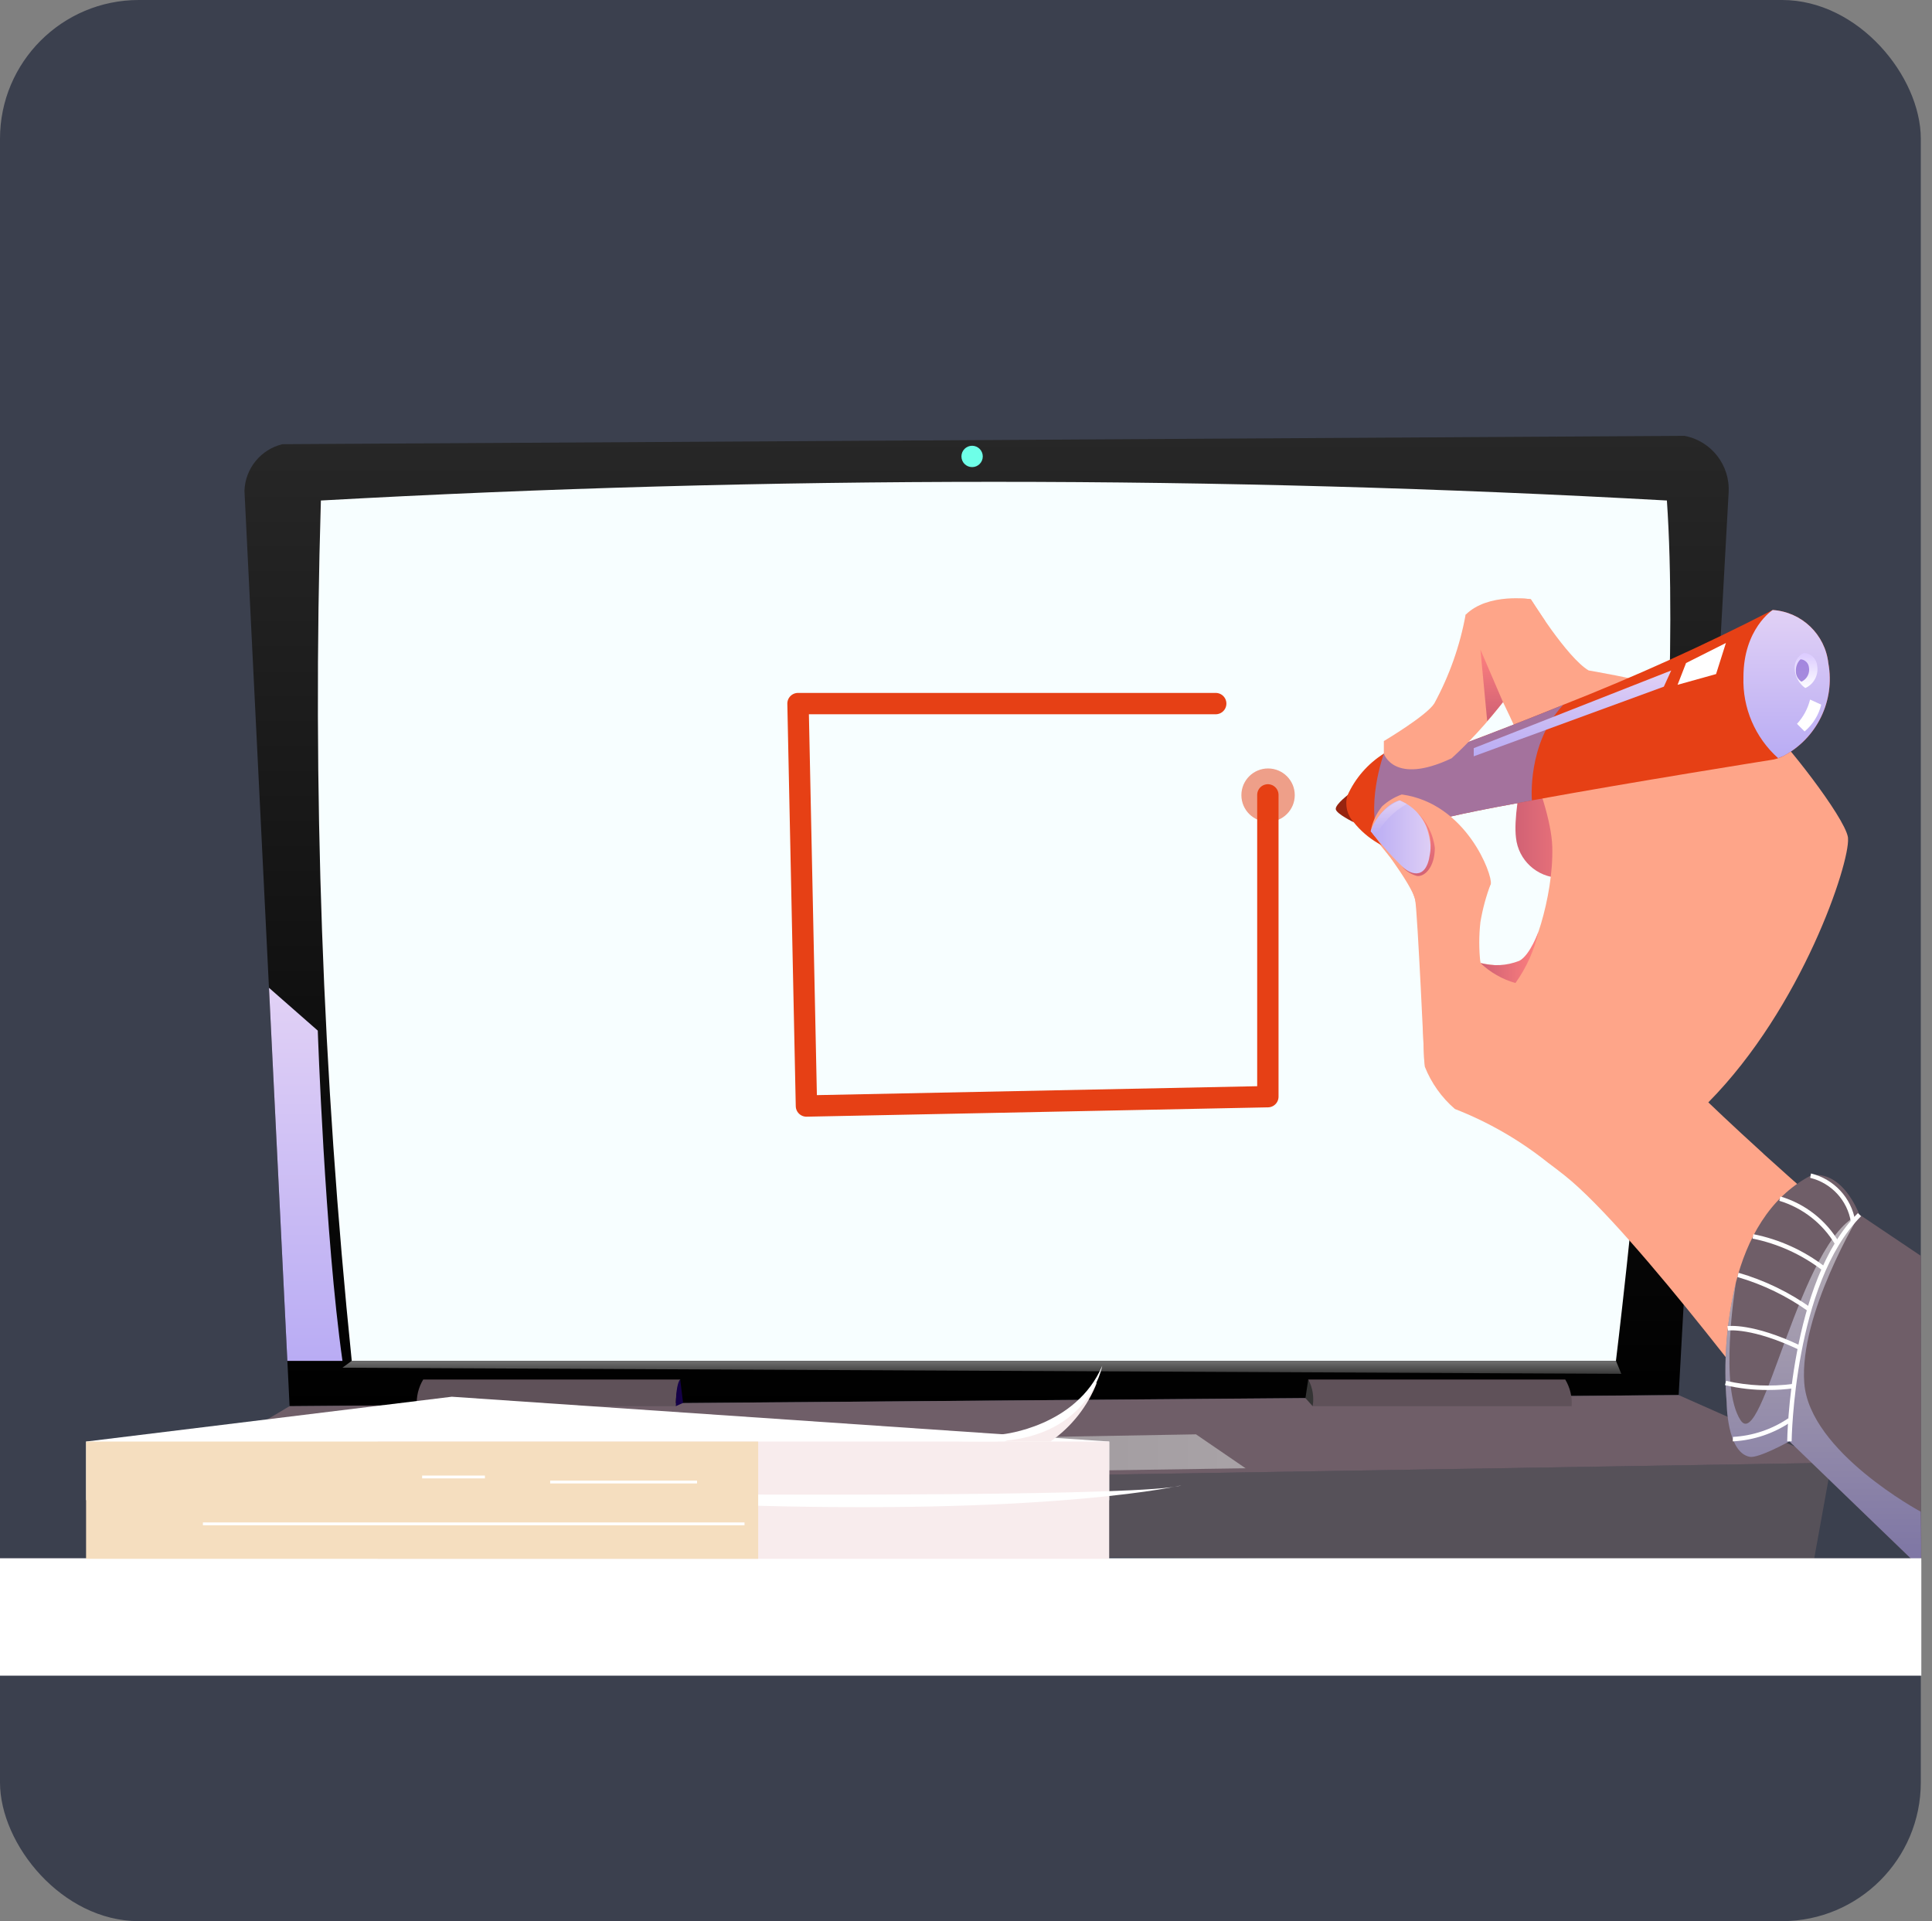 <?xml version="1.0" encoding="UTF-8"?>
<svg width="181px" height="180px" viewBox="0 0 181 180" version="1.1" xmlns="http://www.w3.org/2000/svg" xmlns:xlink="http://www.w3.org/1999/xlink">
    <rect x="0" y="0" width="181" height="180" fill="#808080" stroke="none"/>
    <title>setup_point</title>
    <defs>
        <linearGradient x1="50%" y1="100%" x2="50%" y2="0%" id="linearGradient-1">
            <stop stop-color="#000000" offset="0%"></stop>
            <stop stop-color="#272727" offset="100%"></stop>
        </linearGradient>
        <linearGradient x1="50%" y1="100%" x2="50%" y2="0%" id="linearGradient-2">
            <stop stop-color="#B9ACF4" offset="0%"></stop>
            <stop stop-color="#E1D1F5" offset="100%"></stop>
        </linearGradient>
        <linearGradient x1="50%" y1="100%" x2="50%" y2="0%" id="linearGradient-3">
            <stop stop-color="#393939" offset="0%"></stop>
            <stop stop-color="#717171" offset="100%"></stop>
        </linearGradient>
        <linearGradient x1="0%" y1="50%" x2="100%" y2="50%" id="linearGradient-4">
            <stop stop-color="#ADADAD" offset="0%"></stop>
            <stop stop-color="#CCCCCC" offset="100%"></stop>
        </linearGradient>
        <linearGradient x1="0%" y1="50%" x2="100%" y2="50%" id="linearGradient-5">
            <stop stop-color="#CF6074" offset="0%"></stop>
            <stop stop-color="#FF817F" offset="100%"></stop>
        </linearGradient>
        <linearGradient x1="50%" y1="100%" x2="50%" y2="0%" id="linearGradient-6">
            <stop stop-color="#8B8BE0" offset="0%"></stop>
            <stop stop-color="#FFFFFF" offset="100%"></stop>
        </linearGradient>
        <linearGradient x1="0%" y1="50%" x2="100%" y2="50%" id="linearGradient-7">
            <stop stop-color="#CF6074" offset="0%"></stop>
            <stop stop-color="#FF817F" offset="100%"></stop>
        </linearGradient>
        <linearGradient x1="0%" y1="50%" x2="100%" y2="50%" id="linearGradient-8">
            <stop stop-color="#B9ACF4" offset="0%"></stop>
            <stop stop-color="#E1D1F5" offset="100%"></stop>
        </linearGradient>
        <linearGradient x1="50%" y1="100%" x2="50%" y2="0%" id="linearGradient-9">
            <stop stop-color="#B9ACF4" offset="0%"></stop>
            <stop stop-color="#E1D1F5" offset="100%"></stop>
        </linearGradient>
        <linearGradient x1="50%" y1="100%" x2="50%" y2="0%" id="linearGradient-10">
            <stop stop-color="#CF6074" offset="0%"></stop>
            <stop stop-color="#FF817F" offset="100%"></stop>
        </linearGradient>
        <linearGradient x1="50%" y1="100%" x2="50%" y2="0%" id="linearGradient-11">
            <stop stop-color="#B9ACF4" offset="0%"></stop>
            <stop stop-color="#E1D1F5" offset="100%"></stop>
        </linearGradient>
        <linearGradient x1="50%" y1="100%" x2="50%" y2="0%" id="linearGradient-12">
            <stop stop-color="#FDFDFF" offset="0%"></stop>
            <stop stop-color="#DBCAFF" offset="100%"></stop>
        </linearGradient>
        <linearGradient x1="50%" y1="100%" x2="50%" y2="0%" id="linearGradient-13">
            <stop stop-color="#CF6074" offset="0%"></stop>
            <stop stop-color="#FF817F" offset="100%"></stop>
        </linearGradient>
        <linearGradient x1="50%" y1="100%" x2="50%" y2="0%" id="linearGradient-14">
            <stop stop-color="#B9ACF4" offset="0%"></stop>
            <stop stop-color="#E1D1F5" offset="100%"></stop>
        </linearGradient>
    </defs>
    <g id="Login-Signup-Flow" stroke="none" stroke-width="1" fill="none" fill-rule="evenodd">
        <g id="setup_point">
            <rect id="Rectangle_18" fill="#3B404E" fill-rule="nonzero" x="0" y="0" width="179.951" height="180" rx="13"></rect>
            <g id="Group_32" transform="translate(13.904, 40.838)">
                <path d="M148.042,5.321 L145.984,42.615 L145.972,42.637 L143.362,89.867 L13.227,90.913 L8.998,5.133 C9.076,3.053 10.524,1.277 12.545,0.781 L66.676,0.461 L143.913,-0.001 C146.432,0.482 148.2,2.761 148.042,5.321 L148.042,5.321 Z" id="Path_65" fill="url(#linearGradient-1)" fill-rule="nonzero"></path>
                <path d="M19.05,86.666 L137.486,86.666 C137.486,86.666 144.093,32.773 142.259,6.056 C100.258,3.723 58.16,3.723 16.159,6.056 C15.339,32.96 16.305,59.889 19.05,86.666 L19.05,86.666 Z" id="Path_66" fill="#F7FEFF" fill-rule="nonzero"></path>
                <path d="M0,98.784 L1.285,105.028 C1.285,105.028 96.877,104.57 155.939,105.855 L157.683,96.214 L0,98.784 Z" id="Path_67" fill="#565159" fill-rule="nonzero"></path>
                <polygon id="Path_68" fill="#6F5E68" fill-rule="nonzero" points="13.221 90.912 0 98.789 157.682 96.218 143.362 89.874"></polygon>
                <path d="M13.017,86.666 L11.296,51.714 L15.867,55.725 C15.867,55.725 16.527,75.005 18.18,86.666 L13.017,86.666 Z" id="Path_71" fill="url(#linearGradient-2)" fill-rule="nonzero" style="mix-blend-mode: soft-light;"></path>
                <polygon id="Path_72" fill="url(#linearGradient-3)" fill-rule="nonzero" points="19.05 86.666 18.178 87.309 137.988 87.883 137.488 86.667"></polygon>
                <polygon id="Path_73" fill="url(#linearGradient-4)" fill-rule="nonzero" opacity="0.62" style="mix-blend-mode: multiply;" points="49.608 97.522 53.79 94.327 98.144 93.551 102.788 96.73"></polygon>
                <path d="M25.146,90.914 C25.083,90.039 25.293,89.166 25.746,88.414 L49.829,88.414 C49.536,89.214 49.396,90.062 49.416,90.914 L25.146,90.914 Z" id="Path_74" fill="#5F5159" fill-rule="nonzero"></path>
                <path d="M133.335,90.914 C133.398,90.039 133.188,89.165 132.735,88.414 L108.654,88.414 C108.947,89.214 109.087,90.062 109.068,90.914 L133.335,90.914 Z" id="Path_75" fill="#5F5159" fill-rule="nonzero"></path>
                <path d="M109.074,90.914 L108.396,90.155 L108.661,88.411 C109.072,89.176 109.218,90.057 109.074,90.914 L109.074,90.914 Z" id="Path_76" fill="#343434" fill-rule="nonzero"></path>
                <path d="M49.409,90.914 L50.091,90.603 L49.821,88.41 C49.821,88.41 49.416,88.668 49.409,90.914 Z" id="Path_77" fill="#140047" fill-rule="nonzero"></path>
                <circle id="Ellipse_1" fill="#6EFFE8" fill-rule="nonzero" cx="77.168" cy="1.927" r="1"></circle>
                <polyline id="Path_395" stroke="#E64015" stroke-width="2" stroke-linecap="round" stroke-linejoin="round" points="99.991 25.084 60.857 25.084 61.647 62.789 104.876 61.914 104.876 33.639"></polyline>
                <circle id="Ellipse_7" fill="#E64015" fill-rule="nonzero" opacity="0.502" cx="104.896" cy="33.662" r="2.5"></circle>
            </g>
            <g id="Group_33" transform="translate(125.14, 56.036)" fill-rule="nonzero">
                <path d="M18.821,11.003 C18.821,11.003 16.469,19.13 16.886,22.462 C17.108,24.553 18.845,26.156 20.947,26.21 L25.008,16.045 L18.821,11.003 Z" id="Path_7" fill="url(#linearGradient-5)"></path>
                <path d="M1.37,18.262 C1.37,18.262 -0.087,19.325 0.004,19.793 C0.089,20.232 1.683,21.004 1.683,21.004 L1.37,18.262 Z" id="Path_8" fill="#972410"></path>
                <path d="M51.349,61.715 L42.797,79.308 C42.797,79.308 28.024,59.324 21.468,54.117 C20.901,53.668 20.36,53.251 19.851,52.876 C17.224,50.779 14.295,49.091 11.163,47.87 C9.919,46.797 8.953,45.439 8.347,43.913 C8.139,43.08 8.139,31.001 7.447,28.293 C6.755,25.585 3.557,22.812 3.282,21.837 C3.007,20.862 4.182,19.196 5.365,18.988 C6.548,18.78 12.654,20.588 14.528,26.769 C14.017,27.736 13.62,28.759 13.345,29.817 C13.146,31.275 13.217,32.758 13.554,34.191 C14.764,34.441 16.005,34.512 17.236,34.399 C18.344,34.124 20.426,28.018 20.285,23.299 C20.144,18.58 15.57,9.553 15.57,9.553 L12.162,1.573 C12.162,1.573 16.119,-0.301 18.277,0.115 C18.277,0.115 21.677,5.597 23.692,6.78 C23.692,6.78 28.174,7.537 30.739,8.304 C32.811,8.667 34.758,9.55 36.396,10.87 C36.396,10.87 39.236,11.078 40.561,12.119 C41.886,13.16 47.642,20.45 47.983,22.399 L47.992,22.516 C48.167,24.84 43.692,38.36 34.905,47.249 C34.905,47.249 37.005,49.273 40.069,52.055 L40.069,52.064 C43.218,54.925 47.392,58.599 51.349,61.715 Z" id="Path_9" fill="#FEA589"></path>
                <path d="M41.935,14.798 L41.919,14.806 C41.55,14.999 41.149,15.124 40.736,15.173 C40.736,15.173 27.836,17.222 18.377,18.955 L18.377,18.963 C13.395,19.863 9.363,20.687 8.697,21.071 C8.176,21.36 7.727,21.761 7.381,22.245 C7.008,22.753 6.788,23.357 6.748,23.986 C4.752,23.645 2.95,22.584 1.683,21.004 C1.059,20.333 0.834,19.383 1.091,18.504 C1.815,16.884 3.004,15.516 4.507,14.572 L4.515,14.572 C5.125,14.18 5.783,13.869 6.473,13.647 C6.482,13.773 6.498,13.898 6.523,14.022 C6.606,14.472 6.856,15.172 7.514,15.172 C8.006,15.172 14.145,12.906 21.309,10.007 L21.318,9.998 C28.003,7.37 34.55,4.406 40.936,1.118 C43.656,1.301 45.854,3.408 46.151,6.118 C46.791,9.621 45.084,13.135 41.935,14.798 Z" id="Path_10" fill="#E64015"></path>
                <path d="M18.377,18.955 L18.377,18.963 C13.395,19.863 9.363,20.687 8.697,21.071 C8.176,21.36 7.727,21.761 7.381,22.245 L4.249,23.02 C2.649,19.671 4.507,14.573 4.507,14.573 L4.515,14.573 L6.523,14.023 C6.606,14.473 6.856,15.173 7.514,15.173 C8.006,15.173 14.145,12.907 21.309,10.008 C17.902,13.648 18.377,18.955 18.377,18.955 Z" id="Path_11" fill="#9A7AB3" opacity="0.86" style="mix-blend-mode: multiply;"></path>
                <path d="M4.506,14.569 C4.506,14.569 5.431,17.569 10.846,15.016 C10.846,15.016 18.135,8.579 19.616,2.136 L18.274,0.108 C18.274,0.108 14.265,-0.534 12.165,1.566 C11.635,4.471 10.646,7.272 9.235,9.866 C8.535,11.003 4.506,13.398 4.506,13.398 L4.506,14.569 Z" id="Path_12" fill="#FEA589"></path>
                <path d="M3.279,21.837 C3.279,21.837 7.214,26.871 7.445,28.293 C7.676,29.715 8.301,43.5 8.301,43.5 C8.422,39.725 10.384,36.248 13.554,34.194 C13.409,32.917 13.409,31.627 13.554,30.35 C13.76,29.126 14.085,27.926 14.526,26.766 C14.699,25.95 12.262,19.234 6.188,18.401 C5.505,18.644 4.878,19.022 4.344,19.511 C3.797,20.183 3.43,20.984 3.279,21.837 Z" id="Path_13" fill="#FEA589"></path>
                <path d="M54.816,85.319 C54.835,85.319 54.906,90.951 54.816,90.899 L42.502,79.009 C42.502,79.009 39.602,80.625 38.778,80.458 C36.621,80.042 36.621,75.358 36.621,75.358 C36.313,71.595 36.605,67.808 37.487,64.137 C37.492,64.123 37.494,64.109 37.495,64.095 C38.512,60.155 40.544,56.195 44.485,54.115 C44.485,54.115 47.134,53.232 49.066,57.764 L54.816,61.63 C54.816,61.63 54.836,85.309 54.816,85.319 Z" id="Path_14" fill="#6F5E68"></path>
                <path d="M54.803,85.6 C54.835,88.321 54.866,89.245 54.803,90.871 L42.503,79.009 C42.503,79.009 39.603,80.625 38.779,80.458 C36.622,80.042 36.622,75.358 36.622,75.358 C36.314,71.595 36.606,67.808 37.488,64.137 C37.38,64.837 35.939,73.975 37.921,77.024 C39.987,80.198 43.478,59.947 49.067,57.764 C49.067,57.764 43.403,67.094 43.894,73.55 C44.385,80.006 54.803,85.6 54.803,85.6 Z" id="Path_15" fill="url(#linearGradient-6)" opacity="0.5" style="mix-blend-mode: multiply;"></path>
                <path d="M13.554,34.194 C14.479,35.076 15.606,35.719 16.836,36.068 C17.876,34.611 18.614,32.961 19.007,31.215 C19.007,31.215 18.207,33.465 17.198,33.985 C16.038,34.447 14.759,34.521 13.554,34.194 L13.554,34.194 Z" id="Path_17" fill="url(#linearGradient-7)"></path>
                <path d="M3.279,21.837 C3.279,21.837 6.467,25.897 7.41,25.898 C8.672,25.898 9.388,23.989 8.503,21.473 C8.042,20.327 7.133,19.418 5.987,18.956 C5.987,18.956 4.355,19.234 3.279,21.837 Z" id="Path_18" fill="url(#linearGradient-8)" style="mix-blend-mode: soft-light;"></path>
                <path d="M3.702,22.379 C4.353,21.077 5.383,20.003 6.656,19.298 L5.987,18.959 C4.716,19.49 3.731,20.538 3.279,21.84 L3.702,22.379 Z" id="Path_19" fill="url(#linearGradient-9)" style="mix-blend-mode: soft-light;"></path>
                <path d="M7.543,19.987 C8.606,21.026 9.085,22.524 8.821,23.987 C8.457,26.625 6.844,25.776 6.188,25.135 C6.561,25.569 7.054,25.882 7.605,26.035 C8.334,26.135 9.271,25.215 9.284,23.419 C9.126,22.106 8.509,20.891 7.543,19.987 Z" id="Path_20" fill="url(#linearGradient-10)"></path>
                <path d="M41.935,14.798 L41.919,14.806 L41.444,14.998 C39.288,13.072 38.097,10.288 38.195,7.398 C38.195,2.875 40.936,1.117 40.936,1.117 C43.656,1.3 45.854,3.407 46.151,6.117 C46.791,9.621 45.084,13.135 41.935,14.798 Z" id="Path_21" fill="url(#linearGradient-11)" style="mix-blend-mode: soft-light;"></path>
                <path d="M44.095,8.379 L44.095,8.379 L43.983,8.424 C43.377,7.995 43.009,7.305 42.99,6.562 C42.972,5.954 43.314,5.393 43.862,5.13 C44.508,5.173 45.03,5.673 45.1,6.316 C45.253,7.15 44.845,7.985 44.095,8.379 L44.095,8.379 Z" id="Path_22" fill="url(#linearGradient-12)"></path>
                <path d="M43.692,7.802 L43.692,7.802 L43.621,7.831 C43.275,7.599 43.08,7.199 43.11,6.783 C43.103,6.389 43.26,6.009 43.544,5.735 C43.955,5.763 44.287,6.081 44.332,6.49 C44.428,7.02 44.169,7.552 43.692,7.802 L43.692,7.802 Z" id="Path_23" fill="#9A7AD9" opacity="0.86" style="mix-blend-mode: multiply;"></path>
                <path d="M15.668,9.747 L13.554,4.827 L14.189,11.527 C14.189,11.527 14.954,10.654 15.668,9.747 Z" id="Path_24" fill="url(#linearGradient-13)"></path>
                <polygon id="Path_25" fill="url(#linearGradient-14)" style="mix-blend-mode: soft-light;" points="12.929 14.062 31.429 6.784 30.738 8.3 12.928 14.825"></polygon>
                <polygon id="Path_26" fill="#FFFFFF" style="mix-blend-mode: soft-light;" points="32.024 8.126 32.818 6.087 36.552 4.208 35.63 7.12"></polygon>
                <path d="M44.436,9.509 C44.228,10.359 43.807,11.142 43.212,11.784 L43.925,12.497 C44.697,11.845 45.242,10.966 45.484,9.985 L44.436,9.509 Z" id="Path_27" fill="#FFFFFF" style="mix-blend-mode: soft-light;"></path>
                <g id="Group_11" style="mix-blend-mode: soft-light;" transform="translate(36.464, 53.912)" fill="#FFFFFF">
                    <g id="Group_3" transform="translate(7.982, 0)">
                        <path d="M3.815,4.54 C3.49,2.522 1.988,0.895 0.002,0.41 L0.078,0 C2.232,0.522 3.865,2.281 4.225,4.468 L3.815,4.54 Z" id="Path_28"></path>
                    </g>
                    <g id="Group_4" transform="translate(5.093, 2.152)">
                        <path d="M5.235,4.508 C4.063,2.536 2.196,1.073 -5.68434189e-14,0.408 L0.1,0.003 C2.415,0.686 4.382,2.226 5.6,4.31 L5.235,4.508 Z" id="Path_29"></path>
                    </g>
                    <g id="Group_5" transform="translate(2.589, 5.689)">
                        <path d="M6.494,3.353 C4.579,1.895 2.359,0.889 0,0.41 L0.074,5.68434189e-14 C2.507,0.483 4.796,1.522 6.761,3.035 L6.494,3.353 Z" id="Path_30"></path>
                    </g>
                    <g id="Group_6" transform="translate(1.168, 9.298)">
                        <path d="M6.675,3.641 C4.648,2.193 2.392,1.099 -5.68434189e-14,0.404 L0.1,0.004 C2.542,0.712 4.848,1.828 6.918,3.304 L6.675,3.641 Z" id="Path_31"></path>
                    </g>
                    <g id="Group_7" transform="translate(0.226, 14.277)">
                        <path d="M6.706,2.238 C2.319,0.146 0.083,0.429 0.06,0.438 L0,0.026 C0.094,0.014 2.369,-0.287 6.885,1.868 L6.706,2.238 Z" id="Path_32"></path>
                    </g>
                    <g id="Group_8" transform="translate(0, 18.427)">
                        <path d="M4.044,1.858 C2.683,1.869 1.325,1.716 5.68434189e-14,1.402 L0.107,1.002 C2.176,1.472 4.312,1.567 6.414,1.284 L6.471,1.696 C5.667,1.805 4.856,1.86 4.044,1.858 Z" id="Path_33"></path>
                    </g>
                    <g id="Group_9" transform="translate(0.729, 22.938)">
                        <path d="M0.085,2.159 C0.038,2.159 0.01,2.159 0,2.159 L0.019,1.743 C1.872,1.643 3.663,1.041 5.2,0.002 L5.418,0.355 C3.834,1.422 1.992,2.045 0.085,2.159 L0.085,2.159 Z" id="Path_34"></path>
                    </g>
                    <g id="Group_10" transform="translate(5.83, 3.707)">
                        <path d="M0.416,21.392 L0,21.392 C0,21.242 0.222,6.415 6.625,0.004 L6.92,0.299 C0.637,6.585 0.418,21.244 0.416,21.392 Z" id="Path_35"></path>
                    </g>
                </g>
            </g>
            <rect id="Rectangle_24" fill="#FFFFFF" fill-rule="nonzero" x="0" y="146" width="180" height="11"></rect>
            <g id="Group_63" transform="translate(8.064, 127.962)">
                <polygon id="Path_133" fill="#FFFFFF" fill-rule="nonzero" points="95.85 12.596 0.003 12.596 0.003 7.103 34.263 2.903 95.854 7.103"></polygon>
                <rect id="Rectangle_19" fill="#F8ECED" fill-rule="nonzero" x="27.331" y="7.103" width="68.519" height="10.987"></rect>
                <rect id="Rectangle_20" fill="#F5DEBF" fill-rule="nonzero" x="0" y="7.103" width="62.966" height="10.987"></rect>
                <path d="M62.97,12.071 C62.97,12.071 99.526,12.237 102.615,11.209 C102.615,11.209 91.315,13.867 62.97,13.12 L62.97,12.071 Z" id="Path_134" fill="#FFFFFF" fill-rule="nonzero"></path>
                <path d="M94.709,1.561 C93.838,3.803 92.317,5.733 90.341,7.103 L86.015,7.103 L91.326,4.803 L94.709,1.561 Z" id="Path_135" fill="#F8ECED" fill-rule="nonzero"></path>
                <path d="M95.2,0 C95.2,0 93.967,7.1 84.48,7.1 C74.993,7.1 85.873,6.42 85.873,6.42 C85.873,6.42 92.773,5.729 95.2,0 Z" id="Path_136" fill="#FFFFFF" fill-rule="nonzero"></path>
                <line x1="61.686" y1="14.814" x2="10.947" y2="14.814" id="Line_9" stroke="#FFFFFF" stroke-width="0.266"></line>
                <line x1="57.24" y1="10.895" x2="43.479" y2="10.895" id="Line_10" stroke="#FFFFFF" stroke-width="0.266"></line>
                <line x1="37.365" y1="10.422" x2="31.483" y2="10.422" id="Line_11" stroke="#FFFFFF" stroke-width="0.266"></line>
            </g>
        </g>
    </g>
</svg>